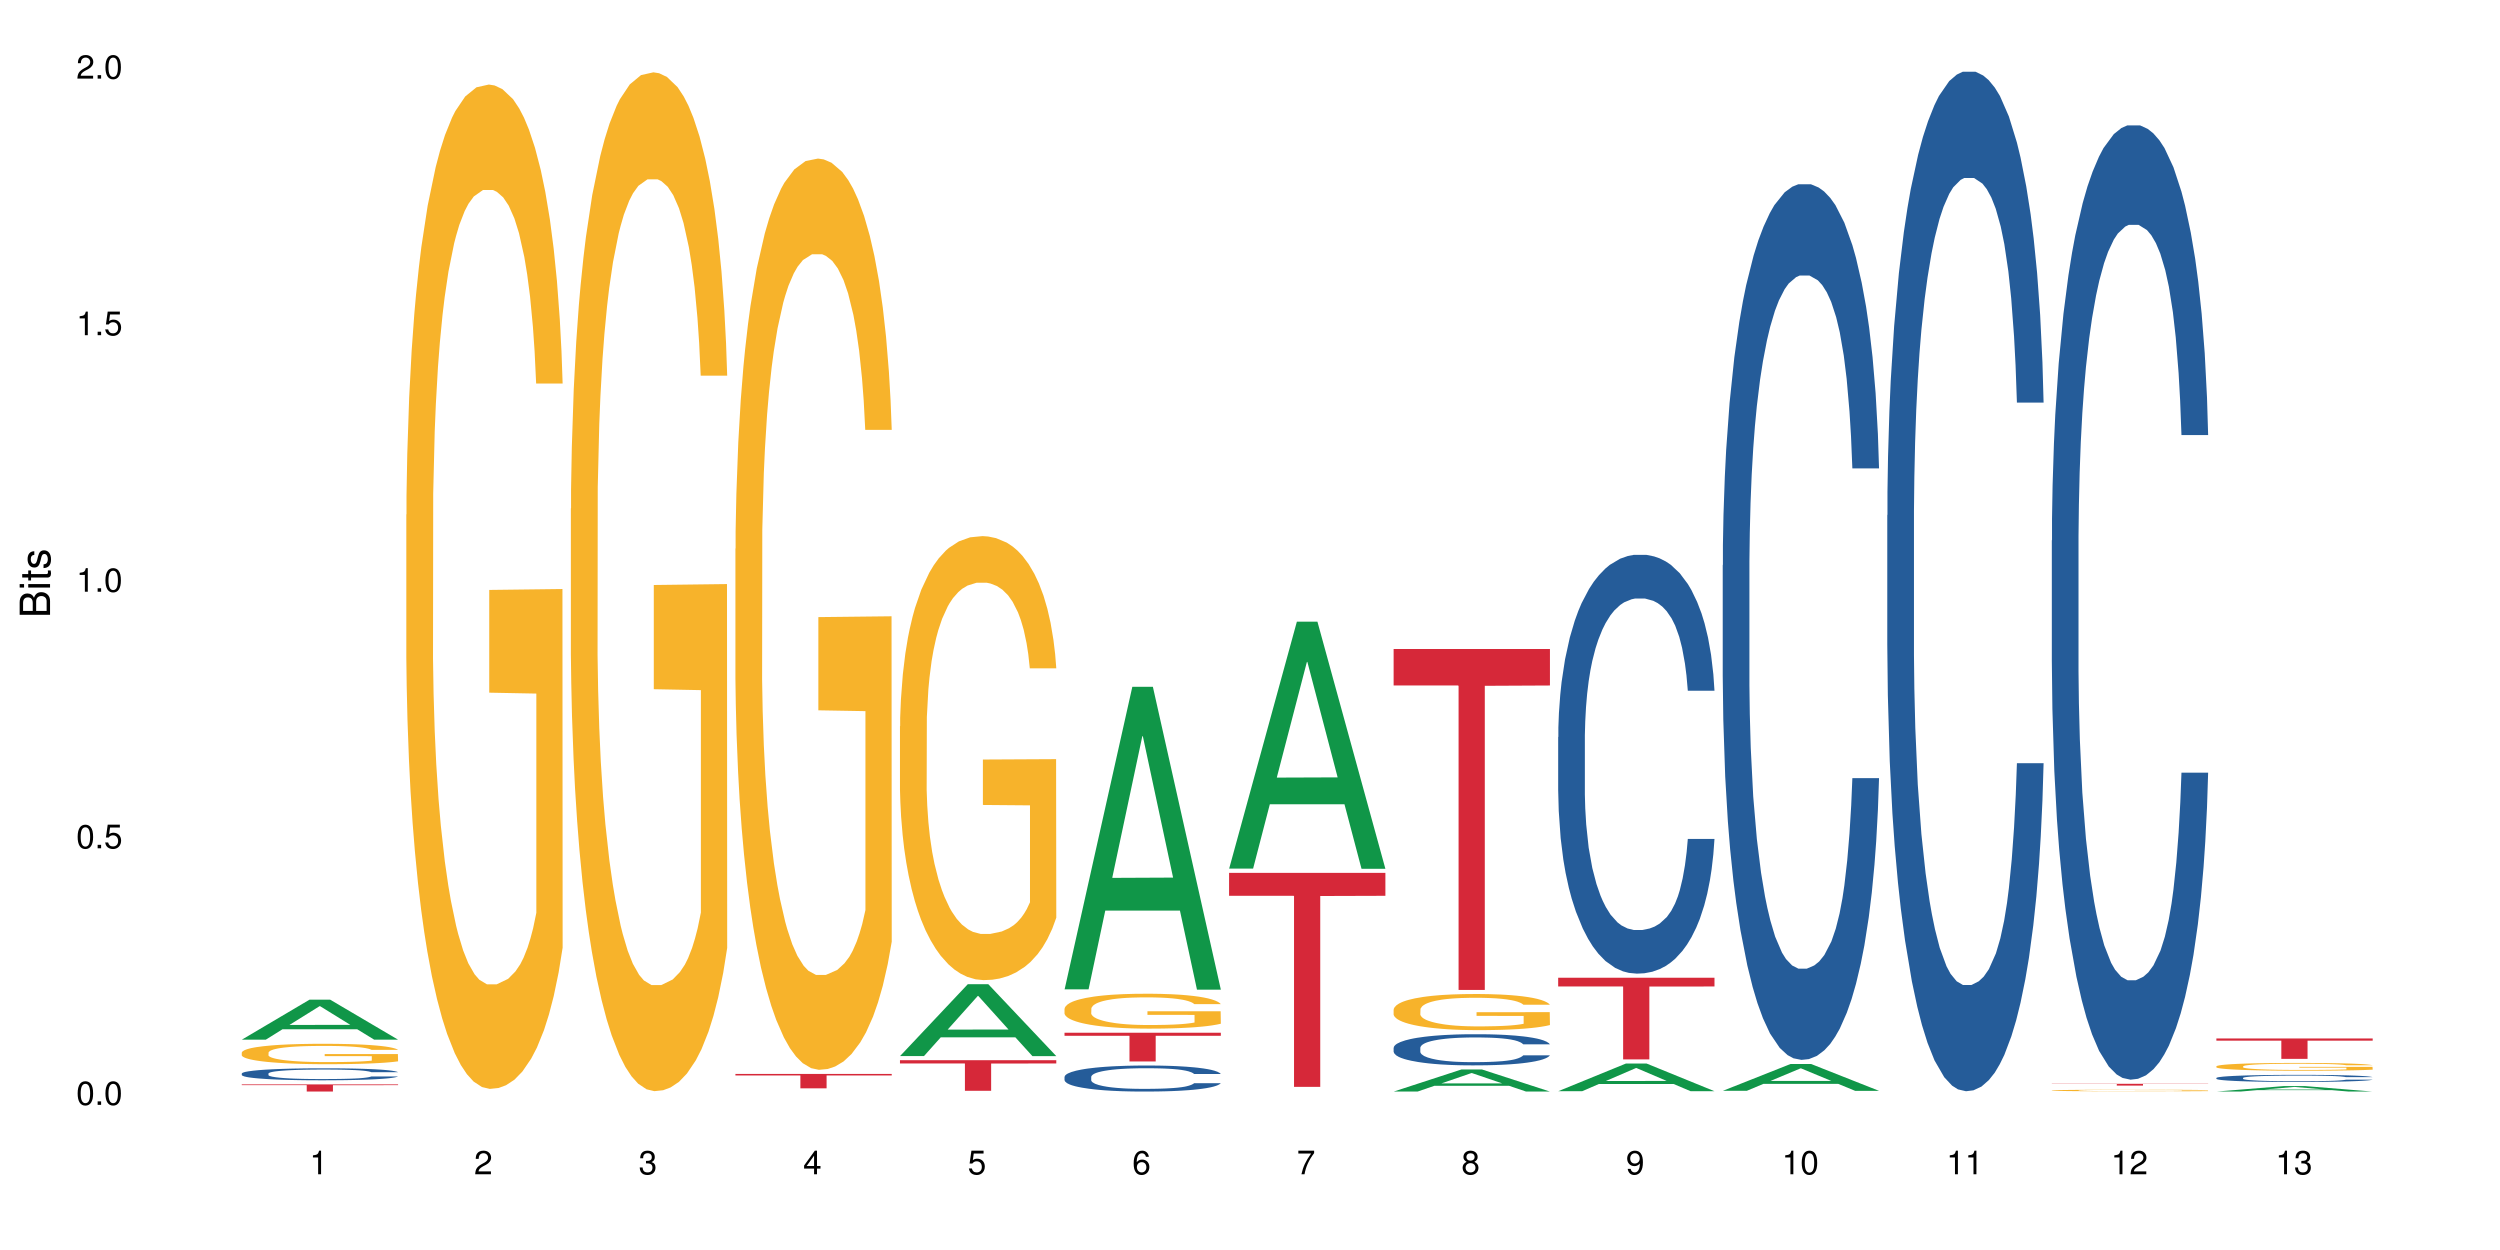 <?xml version="1.0" encoding="UTF-8"?>
<svg xmlns="http://www.w3.org/2000/svg" xmlns:xlink="http://www.w3.org/1999/xlink" width="720pt" height="360pt" viewBox="0 0 720 360" version="1.1">
<defs>
<g>
<symbol overflow="visible" id="glyph0-0">
<path style="stroke:none;" d=""/>
</symbol>
<symbol overflow="visible" id="glyph0-1">
<path style="stroke:none;" d="M 2.641 -6.797 C 2 -6.797 1.422 -6.531 1.078 -6.047 C 0.641 -5.453 0.406 -4.547 0.406 -3.297 C 0.406 -1 1.188 0.219 2.641 0.219 C 4.078 0.219 4.859 -1 4.859 -3.234 C 4.859 -4.562 4.656 -5.438 4.203 -6.047 C 3.844 -6.531 3.281 -6.797 2.641 -6.797 Z M 2.641 -6.047 C 3.547 -6.047 4 -5.125 4 -3.312 C 4 -1.375 3.562 -0.484 2.625 -0.484 C 1.734 -0.484 1.281 -1.422 1.281 -3.281 C 1.281 -5.141 1.734 -6.047 2.641 -6.047 Z M 2.641 -6.047 "/>
</symbol>
<symbol overflow="visible" id="glyph0-2">
<path style="stroke:none;" d="M 1.828 -1 L 0.828 -1 L 0.828 0 L 1.828 0 Z M 1.828 -1 "/>
</symbol>
<symbol overflow="visible" id="glyph0-3">
<path style="stroke:none;" d="M 4.562 -6.797 L 1.062 -6.797 L 0.547 -3.094 L 1.328 -3.094 C 1.719 -3.562 2.047 -3.734 2.578 -3.734 C 3.484 -3.734 4.062 -3.109 4.062 -2.094 C 4.062 -1.125 3.484 -0.531 2.578 -0.531 C 1.828 -0.531 1.375 -0.906 1.188 -1.672 L 0.328 -1.672 C 0.453 -1.109 0.547 -0.844 0.75 -0.594 C 1.125 -0.078 1.828 0.219 2.594 0.219 C 3.969 0.219 4.922 -0.781 4.922 -2.219 C 4.922 -3.562 4.031 -4.484 2.719 -4.484 C 2.25 -4.484 1.859 -4.359 1.469 -4.062 L 1.734 -5.969 L 4.562 -5.969 Z M 4.562 -6.797 "/>
</symbol>
<symbol overflow="visible" id="glyph0-4">
<path style="stroke:none;" d="M 2.484 -4.844 L 2.484 0 L 3.328 0 L 3.328 -6.797 L 2.766 -6.797 C 2.469 -5.75 2.281 -5.609 0.984 -5.453 L 0.984 -4.844 Z M 2.484 -4.844 "/>
</symbol>
<symbol overflow="visible" id="glyph0-5">
<path style="stroke:none;" d="M 4.859 -0.828 L 1.281 -0.828 C 1.359 -1.391 1.672 -1.75 2.5 -2.234 L 3.469 -2.75 C 4.406 -3.266 4.906 -3.969 4.906 -4.812 C 4.906 -5.375 4.672 -5.906 4.266 -6.266 C 3.859 -6.625 3.375 -6.797 2.719 -6.797 C 1.859 -6.797 1.219 -6.5 0.844 -5.922 C 0.609 -5.562 0.5 -5.125 0.484 -4.438 L 1.328 -4.438 C 1.359 -4.906 1.406 -5.188 1.531 -5.406 C 1.75 -5.812 2.188 -6.062 2.703 -6.062 C 3.469 -6.062 4.031 -5.516 4.031 -4.781 C 4.031 -4.25 3.719 -3.797 3.125 -3.438 L 2.234 -2.938 C 0.812 -2.141 0.406 -1.5 0.328 0 L 4.859 0 Z M 4.859 -0.828 "/>
</symbol>
<symbol overflow="visible" id="glyph0-6">
<path style="stroke:none;" d="M 2.125 -3.125 L 2.578 -3.125 C 3.516 -3.125 3.984 -2.703 3.984 -1.891 C 3.984 -1.031 3.469 -0.531 2.578 -0.531 C 1.656 -0.531 1.203 -0.984 1.156 -1.969 L 0.312 -1.969 C 0.344 -1.422 0.438 -1.078 0.609 -0.766 C 0.953 -0.109 1.625 0.219 2.547 0.219 C 3.953 0.219 4.859 -0.609 4.859 -1.906 C 4.859 -2.766 4.516 -3.25 3.703 -3.516 C 4.344 -3.766 4.656 -4.25 4.656 -4.938 C 4.656 -6.109 3.875 -6.797 2.578 -6.797 C 1.203 -6.797 0.484 -6.047 0.453 -4.609 L 1.297 -4.609 C 1.312 -5.016 1.344 -5.25 1.453 -5.453 C 1.641 -5.828 2.062 -6.062 2.594 -6.062 C 3.344 -6.062 3.797 -5.625 3.797 -4.906 C 3.797 -4.422 3.609 -4.141 3.25 -3.984 C 3.016 -3.891 2.719 -3.844 2.125 -3.844 Z M 2.125 -3.125 "/>
</symbol>
<symbol overflow="visible" id="glyph0-7">
<path style="stroke:none;" d="M 3.141 -1.625 L 3.141 0 L 3.984 0 L 3.984 -1.625 L 4.984 -1.625 L 4.984 -2.391 L 3.984 -2.391 L 3.984 -6.797 L 3.359 -6.797 L 0.266 -2.516 L 0.266 -1.625 Z M 3.141 -2.391 L 1 -2.391 L 3.141 -5.359 Z M 3.141 -2.391 "/>
</symbol>
<symbol overflow="visible" id="glyph0-8">
<path style="stroke:none;" d="M 4.781 -5.031 C 4.609 -6.141 3.891 -6.797 2.844 -6.797 C 2.094 -6.797 1.422 -6.438 1.031 -5.828 C 0.609 -5.172 0.406 -4.344 0.406 -3.094 C 0.406 -1.953 0.578 -1.234 0.984 -0.625 C 1.359 -0.078 1.953 0.219 2.703 0.219 C 3.984 0.219 4.922 -0.734 4.922 -2.078 C 4.922 -3.344 4.062 -4.234 2.844 -4.234 C 2.172 -4.234 1.641 -3.969 1.281 -3.469 C 1.281 -5.125 1.828 -6.047 2.797 -6.047 C 3.391 -6.047 3.797 -5.672 3.938 -5.031 Z M 2.734 -3.484 C 3.547 -3.484 4.062 -2.922 4.062 -2 C 4.062 -1.156 3.484 -0.531 2.703 -0.531 C 1.922 -0.531 1.328 -1.188 1.328 -2.047 C 1.328 -2.891 1.906 -3.484 2.734 -3.484 Z M 2.734 -3.484 "/>
</symbol>
<symbol overflow="visible" id="glyph0-9">
<path style="stroke:none;" d="M 4.984 -6.797 L 0.438 -6.797 L 0.438 -5.969 L 4.109 -5.969 C 2.5 -3.656 1.828 -2.234 1.328 0 L 2.219 0 C 2.594 -2.172 3.453 -4.047 4.984 -6.094 Z M 4.984 -6.797 "/>
</symbol>
<symbol overflow="visible" id="glyph0-10">
<path style="stroke:none;" d="M 3.75 -3.578 C 4.453 -4 4.688 -4.344 4.688 -4.984 C 4.688 -6.047 3.844 -6.797 2.641 -6.797 C 1.438 -6.797 0.594 -6.047 0.594 -4.984 C 0.594 -4.359 0.828 -4.016 1.516 -3.578 C 0.734 -3.203 0.359 -2.641 0.359 -1.891 C 0.359 -0.641 1.297 0.219 2.641 0.219 C 3.984 0.219 4.922 -0.641 4.922 -1.875 C 4.922 -2.641 4.531 -3.203 3.75 -3.578 Z M 2.641 -6.047 C 3.359 -6.047 3.812 -5.625 3.812 -4.969 C 3.812 -4.344 3.344 -3.922 2.641 -3.922 C 1.922 -3.922 1.453 -4.344 1.453 -4.984 C 1.453 -5.625 1.922 -6.047 2.641 -6.047 Z M 2.641 -3.203 C 3.484 -3.203 4.062 -2.672 4.062 -1.875 C 4.062 -1.062 3.484 -0.531 2.625 -0.531 C 1.797 -0.531 1.219 -1.078 1.219 -1.875 C 1.219 -2.672 1.797 -3.203 2.641 -3.203 Z M 2.641 -3.203 "/>
</symbol>
<symbol overflow="visible" id="glyph0-11">
<path style="stroke:none;" d="M 0.516 -1.547 C 0.672 -0.438 1.406 0.219 2.438 0.219 C 3.188 0.219 3.859 -0.141 4.266 -0.75 C 4.688 -1.406 4.891 -2.25 4.891 -3.484 C 4.891 -4.625 4.703 -5.359 4.312 -5.953 C 3.938 -6.5 3.344 -6.797 2.594 -6.797 C 1.297 -6.797 0.359 -5.844 0.359 -4.516 C 0.359 -3.25 1.234 -2.344 2.453 -2.344 C 3.094 -2.344 3.562 -2.578 4.016 -3.109 C 4 -1.453 3.469 -0.531 2.5 -0.531 C 1.906 -0.531 1.484 -0.906 1.359 -1.547 Z M 2.578 -6.062 C 3.375 -6.062 3.969 -5.406 3.969 -4.531 C 3.969 -3.688 3.375 -3.094 2.547 -3.094 C 1.734 -3.094 1.234 -3.672 1.234 -4.578 C 1.234 -5.438 1.797 -6.062 2.578 -6.062 Z M 2.578 -6.062 "/>
</symbol>
<symbol overflow="visible" id="glyph1-0">
<path style="stroke:none;" d=""/>
</symbol>
<symbol overflow="visible" id="glyph1-1">
<path style="stroke:none;" d="M 0 -0.953 L 0 -4.891 C 0 -5.719 -0.234 -6.344 -0.734 -6.797 C -1.188 -7.234 -1.812 -7.469 -2.5 -7.469 C -3.547 -7.469 -4.188 -7 -4.625 -5.875 C -4.984 -6.672 -5.641 -7.094 -6.531 -7.094 C -7.156 -7.094 -7.734 -6.859 -8.141 -6.391 C -8.562 -5.938 -8.75 -5.344 -8.75 -4.5 L -8.75 -0.953 Z M -4.984 -2.062 L -7.766 -2.062 L -7.766 -4.219 C -7.766 -4.844 -7.688 -5.203 -7.453 -5.5 C -7.219 -5.812 -6.859 -5.969 -6.375 -5.969 C -5.906 -5.969 -5.531 -5.812 -5.297 -5.5 C -5.062 -5.203 -4.984 -4.844 -4.984 -4.219 Z M -0.984 -2.062 L -4 -2.062 L -4 -4.781 C -4 -5.328 -3.859 -5.688 -3.578 -5.953 C -3.297 -6.219 -2.922 -6.359 -2.484 -6.359 C -2.062 -6.359 -1.688 -6.219 -1.406 -5.953 C -1.109 -5.688 -0.984 -5.328 -0.984 -4.781 Z M -0.984 -2.062 "/>
</symbol>
<symbol overflow="visible" id="glyph1-2">
<path style="stroke:none;" d="M -6.281 -1.797 L -6.281 -0.797 L 0 -0.797 L 0 -1.797 Z M -8.75 -1.797 L -8.75 -0.797 L -7.484 -0.797 L -7.484 -1.797 Z M -8.75 -1.797 "/>
</symbol>
<symbol overflow="visible" id="glyph1-3">
<path style="stroke:none;" d="M -6.281 -3.047 L -6.281 -2.016 L -8.016 -2.016 L -8.016 -1.016 L -6.281 -1.016 L -6.281 -0.172 L -5.469 -0.172 L -5.469 -1.016 L -0.719 -1.016 C -0.078 -1.016 0.281 -1.453 0.281 -2.234 C 0.281 -2.469 0.25 -2.719 0.188 -3.047 L -0.641 -3.047 C -0.609 -2.922 -0.594 -2.766 -0.594 -2.562 C -0.594 -2.141 -0.719 -2.016 -1.156 -2.016 L -5.469 -2.016 L -5.469 -3.047 Z M -6.281 -3.047 "/>
</symbol>
<symbol overflow="visible" id="glyph1-4">
<path style="stroke:none;" d="M -4.531 -5.25 C -5.766 -5.25 -6.469 -4.422 -6.469 -2.969 C -6.469 -1.516 -5.719 -0.562 -4.547 -0.562 C -3.562 -0.562 -3.094 -1.062 -2.734 -2.562 L -2.516 -3.484 C -2.344 -4.188 -2.094 -4.469 -1.625 -4.469 C -1.047 -4.469 -0.641 -3.875 -0.641 -3 C -0.641 -2.453 -0.797 -2 -1.062 -1.75 C -1.25 -1.594 -1.422 -1.531 -1.875 -1.469 L -1.875 -0.406 C -0.422 -0.453 0.281 -1.266 0.281 -2.922 C 0.281 -4.5 -0.5 -5.516 -1.719 -5.516 C -2.656 -5.516 -3.172 -4.984 -3.469 -3.734 L -3.703 -2.766 C -3.891 -1.953 -4.156 -1.609 -4.594 -1.609 C -5.172 -1.609 -5.547 -2.125 -5.547 -2.938 C -5.547 -3.75 -5.203 -4.172 -4.531 -4.203 Z M -4.531 -5.25 "/>
</symbol>
</g>
</defs>
<g id="surface93168">
<rect x="0" y="0" width="720" height="360" style="fill:rgb(100%,100%,100%);fill-opacity:1;stroke:none;"/>
<path style=" stroke:none;fill-rule:nonzero;fill:rgb(6.275%,58.824%,28.235%);fill-opacity:1;" d="M 69.629 299.422 L 69.676 299.41 L 89.156 287.898 L 95.074 287.898 L 114.648 299.43 L 107.773 299.43 L 102.867 296.422 L 81.367 296.422 L 76.555 299.422 L 69.629 299.422 L 83.434 295.176 L 100.895 295.164 L 92.188 289.781 L 92.09 289.77 L 91.996 289.805 L 83.387 295.164 L 83.434 295.176 Z M 69.629 299.422 "/>
<path style=" stroke:none;fill-rule:nonzero;fill:rgb(14.51%,36.078%,60%);fill-opacity:1;" d="M 69.629 309.176 L 69.684 309.172 L 69.684 309.098 L 69.848 308.977 L 70.234 308.824 L 70.617 308.719 L 71.605 308.535 L 72.977 308.355 L 74.406 308.215 L 75.449 308.133 L 76.383 308.07 L 78.523 307.953 L 79.895 307.895 L 81.379 307.84 L 83.191 307.785 L 84.508 307.754 L 87.473 307.703 L 89.668 307.68 L 91.371 307.672 L 95.051 307.672 L 97.246 307.684 L 98.84 307.699 L 100.594 307.727 L 102.078 307.754 L 104.656 307.824 L 106.965 307.91 L 108.008 307.961 L 109.652 308.059 L 110.918 308.156 L 111.797 308.238 L 112.785 308.355 L 113.66 308.496 L 114.32 308.656 L 114.648 308.793 L 106.965 308.793 L 106.578 308.668 L 106.141 308.57 L 105.316 308.438 L 104.492 308.348 L 103.34 308.254 L 102.297 308.195 L 100.871 308.137 L 99.605 308.098 L 98.289 308.07 L 97.027 308.051 L 94.609 308.031 L 91.809 308.031 L 90.766 308.039 L 88.625 308.062 L 87.473 308.086 L 85.824 308.129 L 84.672 308.172 L 83.301 308.234 L 82.367 308.289 L 81.215 308.371 L 80.391 308.441 L 79.457 308.547 L 78.906 308.625 L 78.414 308.715 L 77.977 308.816 L 77.645 308.93 L 77.426 309.047 L 77.316 309.16 L 77.316 309.648 L 77.426 309.762 L 77.699 309.895 L 78.414 310.086 L 79.457 310.254 L 80.664 310.387 L 81.816 310.484 L 82.477 310.527 L 83.355 310.578 L 84.727 310.641 L 86.703 310.703 L 87.855 310.73 L 89.613 310.754 L 91.426 310.766 L 93.844 310.766 L 95.984 310.754 L 97.41 310.738 L 98.895 310.715 L 100.926 310.66 L 102.188 310.609 L 103.285 310.551 L 104.109 310.488 L 104.656 310.438 L 105.48 310.34 L 106.141 310.234 L 106.633 310.121 L 106.965 310.016 L 114.648 310.016 L 114.32 310.141 L 113.828 310.266 L 113.332 310.355 L 112.562 310.469 L 111.688 310.566 L 110.422 310.676 L 109.379 310.746 L 108.008 310.828 L 106.746 310.887 L 105.371 310.941 L 103.34 311.004 L 102.023 311.035 L 100.594 311.062 L 98.895 311.09 L 96.75 311.109 L 94.445 311.125 L 92.305 311.129 L 90 311.121 L 88.297 311.109 L 86.047 311.078 L 83.246 311.023 L 81.215 310.961 L 79.621 310.902 L 78.25 310.84 L 76.711 310.754 L 74.734 310.617 L 73.527 310.508 L 72.703 310.418 L 71.77 310.297 L 71.113 310.188 L 70.344 310.008 L 69.793 309.785 L 69.629 309.609 Z M 69.629 309.176 "/>
<path style=" stroke:none;fill-rule:nonzero;fill:rgb(96.863%,70.196%,16.863%);fill-opacity:1;" d="M 69.629 303.129 L 69.684 303.125 L 69.684 303.016 L 69.902 302.773 L 70.453 302.441 L 71.168 302.168 L 71.934 301.953 L 72.43 301.84 L 73.254 301.68 L 73.965 301.562 L 75.777 301.32 L 78.086 301.094 L 79.348 300.996 L 80.773 300.906 L 82.805 300.805 L 83.738 300.766 L 86.594 300.68 L 89.832 300.625 L 93.402 300.609 L 95.051 300.617 L 97.301 300.637 L 100.375 300.695 L 102.133 300.75 L 103.504 300.805 L 104.934 300.875 L 106.688 300.98 L 108.336 301.109 L 109.652 301.238 L 110.973 301.398 L 112.07 301.57 L 113.004 301.762 L 113.828 301.984 L 114.32 302.172 L 114.648 302.363 L 107.02 302.363 L 106.578 302.172 L 106.086 302.027 L 105.262 301.852 L 104.438 301.723 L 103.613 301.621 L 102.078 301.48 L 100.758 301.395 L 99.113 301.32 L 97.52 301.27 L 95.707 301.238 L 94.609 301.227 L 91.699 301.227 L 89.066 301.266 L 87.527 301.309 L 86.43 301.352 L 84.891 301.434 L 83.961 301.496 L 83.41 301.539 L 81.762 301.707 L 80.664 301.855 L 80.062 301.957 L 79.293 302.121 L 78.742 302.266 L 78.141 302.48 L 77.809 302.641 L 77.371 303.008 L 77.316 303.973 L 77.48 304.176 L 77.809 304.398 L 78.25 304.59 L 78.906 304.793 L 79.566 304.949 L 80.719 305.16 L 81.707 305.301 L 82.477 305.391 L 83.961 305.535 L 84.562 305.586 L 85.992 305.68 L 87.473 305.758 L 89.285 305.82 L 90.656 305.852 L 92.855 305.879 L 95.652 305.879 L 98.949 305.848 L 101.035 305.805 L 102.461 305.762 L 103.395 305.723 L 104.547 305.664 L 105.371 305.609 L 106.141 305.551 L 107.074 305.461 L 107.074 304.176 L 93.512 304.172 L 93.512 303.57 L 114.594 303.566 L 114.648 305.664 L 113.496 305.809 L 112.07 305.949 L 110.699 306.059 L 109.27 306.148 L 107.238 306.25 L 105.59 306.316 L 103.066 306.391 L 100.758 306.438 L 98.344 306.469 L 96.203 306.488 L 93.676 306.492 L 91.426 306.48 L 89.012 306.449 L 87.09 306.406 L 85.332 306.352 L 83.574 306.281 L 81.379 306.168 L 79.953 306.078 L 78.469 305.965 L 76.988 305.832 L 75.668 305.688 L 74.789 305.574 L 73.91 305.445 L 72.977 305.285 L 72.102 305.102 L 71.441 304.934 L 70.836 304.746 L 70.398 304.57 L 69.957 304.328 L 69.738 304.133 L 69.629 303.969 Z M 69.629 303.129 "/>
<path style=" stroke:none;fill-rule:nonzero;fill:rgb(83.922%,15.686%,22.353%);fill-opacity:1;" d="M 69.629 312.305 L 114.648 312.305 L 114.648 312.527 L 95.887 312.531 L 95.887 314.371 L 88.34 314.371 L 88.34 312.531 L 88.23 312.527 L 69.629 312.527 Z M 69.629 312.305 "/>
<path style=" stroke:none;fill-rule:nonzero;fill:rgb(96.863%,70.196%,16.863%);fill-opacity:1;" d="M 117.02 148.238 L 117.074 147.977 L 117.074 142.691 L 117.293 130.805 L 117.844 114.426 L 118.559 100.957 L 119.324 90.391 L 119.82 84.84 L 120.645 76.918 L 121.355 71.105 L 123.168 59.219 L 125.477 48.125 L 126.738 43.367 L 128.164 38.879 L 130.195 33.859 L 131.129 32.008 L 133.984 27.781 L 137.223 25.141 L 140.793 24.348 L 142.441 24.613 L 144.691 25.668 L 147.766 28.574 L 149.523 31.219 L 150.895 33.859 L 152.324 37.293 L 154.078 42.574 L 155.727 48.914 L 157.043 55.254 L 158.363 63.18 L 159.461 71.633 L 160.395 80.879 L 161.219 91.973 L 161.711 101.219 L 162.039 110.465 L 154.41 110.465 L 153.969 101.219 L 153.477 94.086 L 152.652 85.371 L 151.828 79.031 L 151.004 74.012 L 149.469 67.145 L 148.148 62.918 L 146.504 59.219 L 144.91 56.84 L 143.098 55.254 L 142 54.727 L 139.09 54.727 L 136.457 56.578 L 134.918 58.691 L 133.82 60.805 L 132.281 64.766 L 131.352 67.934 L 130.801 70.047 L 129.152 78.238 L 128.055 85.633 L 127.453 90.652 L 126.684 98.578 L 126.133 105.711 L 125.531 116.277 L 125.199 124.203 L 124.762 142.164 L 124.707 189.715 L 124.871 199.75 L 125.199 210.582 L 125.641 220.09 L 126.297 230.129 L 126.957 237.789 L 128.109 248.094 L 129.098 254.961 L 129.867 259.453 L 131.352 266.582 L 131.953 268.961 L 133.383 273.715 L 134.863 277.414 L 136.676 280.586 L 138.047 282.168 L 140.246 283.488 L 143.043 283.488 L 146.34 281.906 L 148.426 279.793 L 149.852 277.68 L 150.785 275.828 L 151.938 272.922 L 152.762 270.281 L 153.531 267.375 L 154.465 262.887 L 154.465 199.75 L 140.902 199.488 L 140.902 169.902 L 161.984 169.637 L 162.039 272.922 L 160.887 280.055 L 159.461 286.926 L 158.086 292.207 L 156.66 296.699 L 154.629 301.719 L 152.98 304.887 L 150.457 308.586 L 148.148 310.961 L 145.734 312.547 L 143.594 313.34 L 141.066 313.605 L 138.816 313.074 L 136.402 311.492 L 134.48 309.379 L 132.723 306.734 L 130.965 303.301 L 128.77 297.754 L 127.34 293.266 L 125.859 287.715 L 124.379 281.113 L 123.059 273.98 L 122.18 268.434 L 121.301 262.094 L 120.367 254.168 L 119.492 245.188 L 118.832 236.996 L 118.227 227.754 L 117.789 219.035 L 117.348 207.148 L 117.129 197.637 L 117.02 189.449 Z M 117.02 148.238 "/>
<path style=" stroke:none;fill-rule:nonzero;fill:rgb(96.863%,70.196%,16.863%);fill-opacity:1;" d="M 164.41 146.504 L 164.465 146.238 L 164.465 140.879 L 164.684 128.82 L 165.234 112.203 L 165.949 98.539 L 166.715 87.82 L 167.211 82.191 L 168.035 74.152 L 168.746 68.258 L 170.559 56.199 L 172.867 44.945 L 174.129 40.121 L 175.555 35.566 L 177.586 30.473 L 178.52 28.598 L 181.375 24.309 L 184.613 21.629 L 188.184 20.828 L 189.832 21.094 L 192.082 22.168 L 195.156 25.113 L 196.914 27.793 L 198.285 30.473 L 199.715 33.957 L 201.469 39.316 L 203.117 45.746 L 204.434 52.18 L 205.754 60.219 L 206.852 68.793 L 207.785 78.172 L 208.609 89.426 L 209.102 98.805 L 209.43 108.184 L 201.801 108.184 L 201.359 98.805 L 200.867 91.57 L 200.043 82.727 L 199.219 76.297 L 198.395 71.207 L 196.859 64.238 L 195.539 59.949 L 193.895 56.199 L 192.301 53.785 L 190.488 52.18 L 189.391 51.645 L 186.48 51.645 L 183.848 53.52 L 182.309 55.664 L 181.211 57.809 L 179.672 61.828 L 178.742 65.043 L 178.191 67.188 L 176.543 75.492 L 175.445 82.996 L 174.844 88.086 L 174.074 96.125 L 173.523 103.363 L 172.922 114.082 L 172.59 122.121 L 172.152 140.34 L 172.098 188.578 L 172.262 198.758 L 172.59 209.746 L 173.031 219.395 L 173.688 229.574 L 174.348 237.348 L 175.5 247.797 L 176.488 254.766 L 177.258 259.32 L 178.742 266.555 L 179.344 268.969 L 180.773 273.793 L 182.254 277.543 L 184.066 280.758 L 185.438 282.367 L 187.633 283.707 L 190.434 283.707 L 193.73 282.098 L 195.816 279.953 L 197.242 277.812 L 198.176 275.934 L 199.328 272.988 L 200.152 270.309 L 200.922 267.359 L 201.855 262.805 L 201.855 198.758 L 188.293 198.492 L 188.293 168.48 L 209.375 168.211 L 209.43 272.988 L 208.277 280.223 L 206.852 287.191 L 205.477 292.551 L 204.051 297.105 L 202.02 302.195 L 200.371 305.41 L 197.848 309.164 L 195.539 311.574 L 193.125 313.184 L 190.984 313.988 L 188.457 314.254 L 186.207 313.719 L 183.793 312.109 L 181.871 309.969 L 180.113 307.289 L 178.355 303.805 L 176.16 298.176 L 174.73 293.621 L 173.25 287.992 L 171.766 281.293 L 170.449 274.059 L 169.57 268.434 L 168.691 262 L 167.758 253.961 L 166.883 244.852 L 166.223 236.543 L 165.617 227.164 L 165.18 218.32 L 164.738 206.262 L 164.52 196.617 L 164.41 188.309 Z M 164.41 146.504 "/>
<path style=" stroke:none;fill-rule:nonzero;fill:rgb(96.863%,70.196%,16.863%);fill-opacity:1;" d="M 211.801 158.074 L 211.855 157.832 L 211.855 153.039 L 212.074 142.254 L 212.625 127.395 L 213.34 115.172 L 214.105 105.586 L 214.602 100.551 L 215.426 93.363 L 216.137 88.09 L 217.949 77.305 L 220.258 67.238 L 221.52 62.922 L 222.945 58.848 L 224.977 54.293 L 225.91 52.617 L 228.766 48.781 L 232.004 46.387 L 235.574 45.668 L 237.223 45.906 L 239.473 46.863 L 242.547 49.5 L 244.305 51.898 L 245.676 54.293 L 247.105 57.41 L 248.859 62.203 L 250.508 67.957 L 251.824 73.707 L 253.145 80.898 L 254.242 88.566 L 255.176 96.957 L 256 107.023 L 256.492 115.41 L 256.82 123.801 L 249.191 123.801 L 248.75 115.41 L 248.258 108.941 L 247.434 101.031 L 246.609 95.277 L 245.785 90.727 L 244.25 84.492 L 242.93 80.66 L 241.285 77.305 L 239.691 75.145 L 237.879 73.707 L 236.781 73.23 L 233.871 73.23 L 231.238 74.906 L 229.699 76.824 L 228.602 78.742 L 227.062 82.336 L 226.133 85.211 L 225.582 87.129 L 223.934 94.559 L 222.836 101.27 L 222.234 105.824 L 221.465 113.016 L 220.914 119.484 L 220.312 129.074 L 219.98 136.262 L 219.543 152.562 L 219.488 195.703 L 219.652 204.809 L 219.98 214.637 L 220.422 223.266 L 221.078 232.371 L 221.738 239.324 L 222.891 248.672 L 223.879 254.902 L 224.648 258.977 L 226.133 265.449 L 226.734 267.605 L 228.164 271.918 L 229.645 275.273 L 231.457 278.148 L 232.828 279.59 L 235.023 280.785 L 237.824 280.785 L 241.121 279.348 L 243.207 277.43 L 244.633 275.512 L 245.566 273.836 L 246.719 271.199 L 247.543 268.805 L 248.312 266.168 L 249.246 262.094 L 249.246 204.809 L 235.684 204.57 L 235.684 177.727 L 256.766 177.488 L 256.82 271.199 L 255.668 277.672 L 254.242 283.902 L 252.867 288.695 L 251.441 292.77 L 249.41 297.324 L 247.762 300.199 L 245.238 303.555 L 242.93 305.711 L 240.516 307.152 L 238.375 307.871 L 235.848 308.109 L 233.598 307.629 L 231.184 306.191 L 229.262 304.273 L 227.504 301.879 L 225.746 298.762 L 223.551 293.73 L 222.121 289.656 L 220.641 284.621 L 219.156 278.629 L 217.84 272.156 L 216.961 267.125 L 216.082 261.371 L 215.148 254.184 L 214.273 246.035 L 213.613 238.605 L 213.008 230.215 L 212.57 222.305 L 212.129 211.52 L 211.91 202.891 L 211.801 195.461 Z M 211.801 158.074 "/>
<path style=" stroke:none;fill-rule:nonzero;fill:rgb(83.922%,15.686%,22.353%);fill-opacity:1;" d="M 211.801 309.289 L 256.82 309.289 L 256.82 309.734 L 238.059 309.738 L 238.059 313.434 L 230.508 313.434 L 230.508 309.742 L 230.398 309.734 L 211.801 309.734 Z M 211.801 309.289 "/>
<path style=" stroke:none;fill-rule:nonzero;fill:rgb(6.275%,58.824%,28.235%);fill-opacity:1;" d="M 259.191 304.141 L 259.238 304.121 L 278.719 283.457 L 284.637 283.457 L 304.211 304.16 L 297.336 304.16 L 292.43 298.758 L 270.93 298.758 L 266.117 304.141 L 259.191 304.141 L 272.996 296.523 L 290.457 296.504 L 281.75 286.84 L 281.652 286.82 L 281.559 286.879 L 272.949 296.504 L 272.996 296.523 Z M 259.191 304.141 "/>
<path style=" stroke:none;fill-rule:nonzero;fill:rgb(96.863%,70.196%,16.863%);fill-opacity:1;" d="M 259.191 209.172 L 259.246 209.055 L 259.246 206.719 L 259.465 201.465 L 260.016 194.223 L 260.73 188.266 L 261.496 183.594 L 261.992 181.145 L 262.816 177.641 L 263.527 175.07 L 265.34 169.816 L 267.648 164.91 L 268.91 162.809 L 270.336 160.824 L 272.367 158.602 L 273.301 157.785 L 276.156 155.918 L 279.395 154.75 L 282.965 154.398 L 284.613 154.516 L 286.863 154.984 L 289.938 156.27 L 291.695 157.438 L 293.066 158.602 L 294.496 160.121 L 296.25 162.457 L 297.898 165.262 L 299.215 168.062 L 300.535 171.566 L 301.633 175.305 L 302.566 179.391 L 303.391 184.297 L 303.883 188.383 L 304.211 192.473 L 296.582 192.473 L 296.141 188.383 L 295.648 185.23 L 294.824 181.375 L 294 178.574 L 293.176 176.355 L 291.641 173.32 L 290.32 171.449 L 288.676 169.816 L 287.082 168.766 L 285.27 168.062 L 284.172 167.828 L 281.262 167.828 L 278.629 168.648 L 277.09 169.582 L 275.992 170.516 L 274.453 172.266 L 273.52 173.668 L 272.973 174.602 L 271.324 178.223 L 270.227 181.492 L 269.625 183.711 L 268.855 187.215 L 268.305 190.367 L 267.703 195.039 L 267.371 198.543 L 266.934 206.484 L 266.879 227.508 L 267.043 231.945 L 267.371 236.734 L 267.812 240.938 L 268.469 245.375 L 269.129 248.762 L 270.281 253.316 L 271.27 256.352 L 272.039 258.336 L 273.52 261.492 L 274.125 262.543 L 275.555 264.645 L 277.035 266.277 L 278.848 267.68 L 280.219 268.383 L 282.414 268.965 L 285.215 268.965 L 288.512 268.266 L 290.598 267.332 L 292.023 266.395 L 292.957 265.578 L 294.109 264.293 L 294.934 263.125 L 295.703 261.84 L 296.637 259.855 L 296.637 231.945 L 283.074 231.828 L 283.074 218.746 L 304.156 218.633 L 304.211 264.293 L 303.059 267.445 L 301.633 270.484 L 300.258 272.82 L 298.832 274.805 L 296.801 277.023 L 295.152 278.426 L 292.629 280.059 L 290.32 281.109 L 287.906 281.812 L 285.766 282.16 L 283.238 282.277 L 280.988 282.047 L 278.574 281.344 L 276.652 280.41 L 274.895 279.242 L 273.137 277.723 L 270.941 275.273 L 269.512 273.285 L 268.031 270.832 L 266.547 267.914 L 265.23 264.762 L 264.352 262.309 L 263.473 259.504 L 262.539 256.004 L 261.664 252.031 L 261.004 248.41 L 260.398 244.324 L 259.961 240.469 L 259.52 235.215 L 259.301 231.012 L 259.191 227.391 Z M 259.191 209.172 "/>
<path style=" stroke:none;fill-rule:nonzero;fill:rgb(83.922%,15.686%,22.353%);fill-opacity:1;" d="M 259.191 305.34 L 304.211 305.34 L 304.211 306.285 L 285.449 306.293 L 285.449 314.148 L 277.898 314.148 L 277.898 306.301 L 277.789 306.285 L 259.191 306.285 Z M 259.191 305.34 "/>
<path style=" stroke:none;fill-rule:nonzero;fill:rgb(6.275%,58.824%,28.235%);fill-opacity:1;" d="M 306.582 284.934 L 306.629 284.852 L 326.109 197.797 L 332.027 197.797 L 351.602 285.016 L 344.727 285.016 L 339.82 262.246 L 318.32 262.246 L 313.508 284.934 L 306.582 284.934 L 320.387 252.828 L 337.848 252.746 L 329.141 212.047 L 329.043 211.965 L 328.949 212.211 L 320.34 252.746 L 320.387 252.828 Z M 306.582 284.934 "/>
<path style=" stroke:none;fill-rule:nonzero;fill:rgb(14.51%,36.078%,60%);fill-opacity:1;" d="M 306.582 310.137 L 306.637 310.129 L 306.637 309.965 L 306.801 309.707 L 307.188 309.375 L 307.57 309.152 L 308.559 308.746 L 309.93 308.355 L 311.359 308.055 L 312.402 307.875 L 313.336 307.738 L 315.477 307.484 L 316.848 307.355 L 318.332 307.238 L 320.145 307.121 L 321.461 307.055 L 324.426 306.945 L 326.621 306.898 L 328.324 306.875 L 332.004 306.875 L 334.199 306.902 L 335.789 306.938 L 337.547 306.992 L 339.031 307.055 L 341.609 307.207 L 343.918 307.398 L 344.961 307.508 L 346.605 307.719 L 347.871 307.926 L 348.75 308.102 L 349.738 308.355 L 350.613 308.664 L 351.273 309.012 L 351.602 309.309 L 343.918 309.309 L 343.531 309.035 L 343.094 308.82 L 342.27 308.539 L 341.445 308.344 L 340.293 308.145 L 339.25 308.012 L 337.824 307.883 L 336.559 307.801 L 335.242 307.738 L 333.98 307.699 L 331.562 307.656 L 328.762 307.656 L 327.719 307.672 L 325.578 307.727 L 324.426 307.773 L 322.777 307.871 L 321.625 307.957 L 320.254 308.094 L 319.32 308.211 L 318.168 308.391 L 317.344 308.547 L 316.41 308.773 L 315.859 308.945 L 315.367 309.137 L 314.926 309.363 L 314.598 309.602 L 314.379 309.855 L 314.27 310.102 L 314.27 311.164 L 314.379 311.41 L 314.652 311.699 L 315.367 312.117 L 316.41 312.48 L 317.617 312.77 L 318.77 312.973 L 319.43 313.07 L 320.309 313.18 L 321.68 313.316 L 323.656 313.453 L 324.809 313.508 L 326.566 313.562 L 328.379 313.59 L 330.793 313.59 L 332.938 313.562 L 334.363 313.527 L 335.848 313.473 L 337.879 313.355 L 339.141 313.246 L 340.238 313.117 L 341.062 312.988 L 341.609 312.879 L 342.434 312.664 L 343.094 312.434 L 343.586 312.191 L 343.918 311.961 L 351.602 311.961 L 351.273 312.234 L 350.781 312.5 L 350.285 312.699 L 349.516 312.938 L 348.637 313.152 L 347.375 313.391 L 346.332 313.547 L 344.961 313.719 L 343.695 313.852 L 342.324 313.965 L 340.293 314.102 L 338.977 314.172 L 337.547 314.234 L 335.848 314.289 L 333.703 314.336 L 331.398 314.363 L 329.258 314.371 L 326.953 314.355 L 325.25 314.328 L 323 314.27 L 320.199 314.145 L 318.168 314.016 L 316.574 313.883 L 315.203 313.746 L 313.664 313.562 L 311.688 313.262 L 310.48 313.027 L 309.656 312.836 L 308.723 312.57 L 308.066 312.328 L 307.297 311.945 L 306.746 311.461 L 306.582 311.082 Z M 306.582 310.137 "/>
<path style=" stroke:none;fill-rule:nonzero;fill:rgb(96.863%,70.196%,16.863%);fill-opacity:1;" d="M 306.582 290.5 L 306.637 290.492 L 306.637 290.309 L 306.855 289.895 L 307.406 289.324 L 308.121 288.855 L 308.887 288.488 L 309.383 288.297 L 310.207 288.023 L 310.918 287.82 L 312.73 287.406 L 315.039 287.02 L 316.301 286.855 L 317.727 286.699 L 319.758 286.523 L 320.691 286.461 L 323.547 286.312 L 326.785 286.223 L 330.355 286.195 L 332.004 286.203 L 334.254 286.238 L 337.328 286.34 L 339.086 286.434 L 340.457 286.523 L 341.887 286.645 L 343.641 286.828 L 345.289 287.047 L 346.605 287.27 L 347.926 287.543 L 349.023 287.84 L 349.957 288.16 L 350.781 288.547 L 351.273 288.867 L 351.602 289.188 L 343.973 289.188 L 343.531 288.867 L 343.039 288.617 L 342.215 288.316 L 341.391 288.094 L 340.566 287.922 L 339.031 287.684 L 337.711 287.535 L 336.066 287.406 L 334.473 287.324 L 332.66 287.27 L 331.562 287.25 L 328.652 287.25 L 326.02 287.316 L 324.48 287.387 L 323.383 287.461 L 321.844 287.598 L 320.91 287.711 L 320.363 287.781 L 318.715 288.066 L 317.617 288.324 L 317.016 288.5 L 316.246 288.773 L 315.695 289.023 L 315.094 289.391 L 314.762 289.664 L 314.324 290.289 L 314.27 291.941 L 314.434 292.293 L 314.762 292.668 L 315.203 293 L 315.859 293.348 L 316.52 293.613 L 317.672 293.973 L 318.66 294.211 L 319.43 294.367 L 320.91 294.613 L 321.516 294.699 L 322.945 294.863 L 324.426 294.992 L 326.238 295.102 L 327.609 295.156 L 329.805 295.203 L 332.605 295.203 L 335.902 295.148 L 337.988 295.074 L 339.414 295 L 340.348 294.938 L 341.5 294.836 L 342.324 294.742 L 343.094 294.645 L 344.027 294.488 L 344.027 292.293 L 330.465 292.281 L 330.465 291.254 L 351.547 291.246 L 351.602 294.836 L 350.449 295.082 L 349.023 295.32 L 347.648 295.508 L 346.223 295.66 L 344.191 295.836 L 342.543 295.945 L 340.02 296.074 L 337.711 296.156 L 335.297 296.215 L 333.156 296.242 L 330.629 296.25 L 328.379 296.23 L 325.965 296.176 L 324.043 296.102 L 322.285 296.012 L 320.527 295.891 L 318.332 295.699 L 316.902 295.543 L 315.422 295.352 L 313.938 295.121 L 312.621 294.871 L 311.742 294.68 L 310.863 294.461 L 309.93 294.184 L 309.055 293.871 L 308.395 293.586 L 307.789 293.266 L 307.352 292.961 L 306.91 292.551 L 306.691 292.219 L 306.582 291.934 Z M 306.582 290.5 "/>
<path style=" stroke:none;fill-rule:nonzero;fill:rgb(83.922%,15.686%,22.353%);fill-opacity:1;" d="M 306.582 297.43 L 351.602 297.43 L 351.602 298.312 L 332.84 298.32 L 332.84 305.695 L 325.289 305.695 L 325.289 298.328 L 325.18 298.312 L 306.582 298.312 Z M 306.582 297.43 "/>
<path style=" stroke:none;fill-rule:nonzero;fill:rgb(6.275%,58.824%,28.235%);fill-opacity:1;" d="M 353.973 250.148 L 354.02 250.082 L 373.5 179.035 L 379.418 179.035 L 398.992 250.215 L 392.117 250.215 L 387.211 231.637 L 365.707 231.637 L 360.898 250.148 L 353.973 250.148 L 367.777 223.949 L 385.238 223.883 L 376.531 190.668 L 376.434 190.598 L 376.34 190.801 L 367.73 223.883 L 367.777 223.949 Z M 353.973 250.148 "/>
<path style=" stroke:none;fill-rule:nonzero;fill:rgb(83.922%,15.686%,22.353%);fill-opacity:1;" d="M 353.973 251.395 L 398.992 251.395 L 398.992 257.992 L 380.23 258.051 L 380.23 313.023 L 372.68 313.023 L 372.68 258.109 L 372.57 257.992 L 353.973 257.992 Z M 353.973 251.395 "/>
<path style=" stroke:none;fill-rule:nonzero;fill:rgb(6.275%,58.824%,28.235%);fill-opacity:1;" d="M 401.363 314.363 L 401.41 314.359 L 420.891 308.008 L 426.809 308.008 L 446.383 314.371 L 439.508 314.371 L 434.602 312.711 L 413.098 312.711 L 408.289 314.363 L 401.363 314.363 L 415.168 312.023 L 432.629 312.016 L 423.922 309.047 L 423.824 309.043 L 423.73 309.059 L 415.121 312.016 L 415.168 312.023 Z M 401.363 314.363 "/>
<path style=" stroke:none;fill-rule:nonzero;fill:rgb(14.51%,36.078%,60%);fill-opacity:1;" d="M 401.363 301.762 L 401.418 301.754 L 401.418 301.559 L 401.582 301.246 L 401.969 300.852 L 402.352 300.582 L 403.34 300.098 L 404.711 299.629 L 406.141 299.27 L 407.184 299.055 L 408.117 298.891 L 410.258 298.59 L 411.629 298.434 L 413.113 298.293 L 414.926 298.156 L 416.242 298.074 L 419.207 297.941 L 421.402 297.883 L 423.105 297.859 L 426.785 297.859 L 428.98 297.891 L 430.57 297.934 L 432.328 298 L 433.812 298.074 L 436.391 298.254 L 438.699 298.484 L 439.742 298.613 L 441.387 298.867 L 442.652 299.113 L 443.527 299.328 L 444.516 299.629 L 445.395 300 L 446.055 300.418 L 446.383 300.77 L 438.699 300.77 L 438.312 300.441 L 437.875 300.188 L 437.051 299.852 L 436.227 299.613 L 435.074 299.375 L 434.031 299.219 L 432.602 299.066 L 431.34 298.965 L 430.023 298.891 L 428.762 298.844 L 426.344 298.793 L 423.543 298.793 L 422.5 298.809 L 420.359 298.875 L 419.207 298.934 L 417.559 299.047 L 416.406 299.156 L 415.035 299.32 L 414.102 299.457 L 412.949 299.672 L 412.125 299.859 L 411.191 300.129 L 410.641 300.336 L 410.148 300.566 L 409.707 300.836 L 409.379 301.121 L 409.16 301.426 L 409.051 301.723 L 409.051 302.992 L 409.16 303.289 L 409.434 303.633 L 410.148 304.133 L 411.191 304.566 L 412.398 304.91 L 413.551 305.156 L 414.211 305.273 L 415.09 305.402 L 416.461 305.566 L 418.438 305.73 L 419.59 305.797 L 421.348 305.863 L 423.16 305.895 L 425.574 305.895 L 427.719 305.863 L 429.145 305.82 L 430.625 305.754 L 432.66 305.617 L 433.922 305.484 L 435.02 305.328 L 435.844 305.172 L 436.391 305.043 L 437.215 304.789 L 437.875 304.508 L 438.367 304.223 L 438.699 303.941 L 446.383 303.941 L 446.055 304.27 L 445.562 304.59 L 445.066 304.828 L 444.297 305.117 L 443.418 305.371 L 442.156 305.656 L 441.113 305.844 L 439.742 306.051 L 438.477 306.207 L 437.105 306.348 L 435.074 306.508 L 433.758 306.59 L 432.328 306.664 L 430.625 306.73 L 428.484 306.789 L 426.18 306.82 L 424.039 306.828 L 421.734 306.812 L 420.031 306.781 L 417.781 306.707 L 414.98 306.559 L 412.949 306.402 L 411.355 306.246 L 409.984 306.082 L 408.445 305.863 L 406.469 305.5 L 405.262 305.223 L 404.438 304.992 L 403.504 304.672 L 402.844 304.387 L 402.078 303.926 L 401.527 303.344 L 401.363 302.895 Z M 401.363 301.762 "/>
<path style=" stroke:none;fill-rule:nonzero;fill:rgb(96.863%,70.196%,16.863%);fill-opacity:1;" d="M 401.363 290.73 L 401.418 290.723 L 401.418 290.531 L 401.637 290.105 L 402.188 289.516 L 402.902 289.031 L 403.668 288.652 L 404.164 288.449 L 404.988 288.164 L 405.699 287.957 L 407.512 287.527 L 409.82 287.129 L 411.082 286.961 L 412.508 286.797 L 414.539 286.617 L 415.473 286.551 L 418.328 286.398 L 421.566 286.305 L 425.137 286.273 L 426.785 286.285 L 429.035 286.324 L 432.109 286.426 L 433.867 286.523 L 435.238 286.617 L 436.668 286.742 L 438.422 286.93 L 440.07 287.16 L 441.387 287.387 L 442.707 287.672 L 443.805 287.977 L 444.738 288.309 L 445.562 288.707 L 446.055 289.039 L 446.383 289.371 L 438.754 289.371 L 438.312 289.039 L 437.82 288.785 L 436.996 288.469 L 436.172 288.242 L 435.348 288.062 L 433.812 287.812 L 432.492 287.664 L 430.848 287.527 L 429.254 287.445 L 427.441 287.387 L 426.344 287.367 L 423.434 287.367 L 420.801 287.434 L 419.262 287.512 L 418.164 287.586 L 416.625 287.73 L 415.691 287.844 L 415.145 287.918 L 413.496 288.215 L 412.398 288.48 L 411.797 288.66 L 411.027 288.945 L 410.477 289.203 L 409.875 289.582 L 409.543 289.867 L 409.105 290.512 L 409.051 292.223 L 409.215 292.586 L 409.543 292.973 L 409.984 293.316 L 410.641 293.676 L 411.301 293.953 L 412.453 294.324 L 413.441 294.57 L 414.211 294.73 L 415.691 294.988 L 416.297 295.074 L 417.723 295.246 L 419.207 295.379 L 421.02 295.492 L 422.391 295.551 L 424.586 295.598 L 427.387 295.598 L 430.684 295.539 L 432.77 295.465 L 434.195 295.387 L 435.129 295.32 L 436.281 295.215 L 437.105 295.121 L 437.875 295.016 L 438.809 294.855 L 438.809 292.586 L 425.246 292.574 L 425.246 291.512 L 446.328 291.5 L 446.383 295.215 L 445.23 295.473 L 443.805 295.719 L 442.43 295.91 L 441.004 296.07 L 438.973 296.254 L 437.324 296.367 L 434.801 296.5 L 432.492 296.586 L 430.078 296.641 L 427.938 296.672 L 425.41 296.68 L 423.16 296.66 L 420.746 296.605 L 418.824 296.527 L 417.066 296.434 L 415.309 296.309 L 413.113 296.109 L 411.684 295.949 L 410.203 295.75 L 408.719 295.512 L 407.402 295.254 L 406.523 295.055 L 405.645 294.828 L 404.711 294.543 L 403.832 294.219 L 403.176 293.926 L 402.57 293.59 L 402.133 293.277 L 401.691 292.852 L 401.473 292.508 L 401.363 292.215 Z M 401.363 290.73 "/>
<path style=" stroke:none;fill-rule:nonzero;fill:rgb(83.922%,15.686%,22.353%);fill-opacity:1;" d="M 401.363 186.91 L 446.383 186.91 L 446.383 197.422 L 427.621 197.516 L 427.621 285.094 L 420.07 285.094 L 420.07 197.605 L 419.961 197.422 L 401.363 197.422 Z M 401.363 186.91 "/>
<path style=" stroke:none;fill-rule:nonzero;fill:rgb(6.275%,58.824%,28.235%);fill-opacity:1;" d="M 448.754 314.262 L 448.801 314.254 L 468.281 306.293 L 474.199 306.293 L 493.773 314.27 L 486.898 314.27 L 481.992 312.188 L 460.488 312.188 L 455.68 314.262 L 448.754 314.262 L 462.559 311.324 L 480.02 311.316 L 471.312 307.598 L 471.215 307.59 L 471.121 307.609 L 462.512 311.316 L 462.559 311.324 Z M 448.754 314.262 "/>
<path style=" stroke:none;fill-rule:nonzero;fill:rgb(14.51%,36.078%,60%);fill-opacity:1;" d="M 448.754 212.281 L 448.809 212.172 L 448.809 209.523 L 448.973 205.336 L 449.359 200.043 L 449.742 196.406 L 450.73 189.902 L 452.102 183.617 L 453.531 178.766 L 454.574 175.898 L 455.508 173.695 L 457.648 169.617 L 459.02 167.52 L 460.504 165.648 L 462.316 163.773 L 463.633 162.672 L 466.598 160.906 L 468.793 160.137 L 470.496 159.805 L 474.176 159.805 L 476.371 160.246 L 477.961 160.797 L 479.719 161.68 L 481.203 162.672 L 483.781 165.098 L 486.09 168.184 L 487.133 169.945 L 488.777 173.363 L 490.043 176.672 L 490.918 179.539 L 491.906 183.617 L 492.785 188.578 L 493.445 194.199 L 493.773 198.941 L 486.09 198.941 L 485.703 194.531 L 485.266 191.113 L 484.441 186.594 L 483.617 183.398 L 482.465 180.199 L 481.422 178.105 L 479.992 176.012 L 478.73 174.688 L 477.414 173.695 L 476.152 173.035 L 473.734 172.371 L 470.934 172.371 L 469.891 172.594 L 467.75 173.473 L 466.598 174.246 L 464.949 175.789 L 463.797 177.223 L 462.426 179.43 L 461.492 181.301 L 460.34 184.168 L 459.516 186.703 L 458.582 190.344 L 458.031 193.098 L 457.539 196.184 L 457.098 199.824 L 456.77 203.68 L 456.551 207.762 L 456.441 211.73 L 456.441 228.816 L 456.551 232.785 L 456.824 237.414 L 457.539 244.141 L 458.582 249.984 L 459.789 254.613 L 460.941 257.922 L 461.602 259.465 L 462.48 261.227 L 463.852 263.434 L 465.828 265.637 L 466.98 266.52 L 468.738 267.402 L 470.551 267.844 L 472.965 267.844 L 475.109 267.402 L 476.535 266.852 L 478.016 265.969 L 480.051 264.094 L 481.312 262.332 L 482.41 260.234 L 483.234 258.141 L 483.781 256.379 L 484.605 252.961 L 485.266 249.211 L 485.758 245.352 L 486.09 241.605 L 493.773 241.605 L 493.445 246.016 L 492.953 250.312 L 492.457 253.512 L 491.688 257.371 L 490.809 260.789 L 489.547 264.645 L 488.504 267.18 L 487.133 269.938 L 485.867 272.031 L 484.496 273.906 L 482.465 276.113 L 481.148 277.215 L 479.719 278.207 L 478.016 279.09 L 475.875 279.859 L 473.57 280.301 L 471.43 280.41 L 469.125 280.191 L 467.422 279.75 L 465.172 278.758 L 462.371 276.773 L 460.34 274.68 L 458.746 272.582 L 457.375 270.379 L 455.836 267.402 L 453.859 262.551 L 452.652 258.805 L 451.828 255.715 L 450.895 251.418 L 450.234 247.559 L 449.469 241.383 L 448.918 233.559 L 448.754 227.492 Z M 448.754 212.281 "/>
<path style=" stroke:none;fill-rule:nonzero;fill:rgb(83.922%,15.686%,22.353%);fill-opacity:1;" d="M 448.754 281.59 L 493.773 281.59 L 493.773 284.109 L 475.012 284.129 L 475.012 305.113 L 467.461 305.113 L 467.461 284.152 L 467.352 284.109 L 448.754 284.109 Z M 448.754 281.59 "/>
<path style=" stroke:none;fill-rule:nonzero;fill:rgb(6.275%,58.824%,28.235%);fill-opacity:1;" d="M 496.145 314.16 L 496.191 314.152 L 515.672 306.43 L 521.59 306.43 L 541.164 314.164 L 534.289 314.164 L 529.383 312.145 L 507.879 312.145 L 503.07 314.16 L 496.145 314.16 L 509.949 311.312 L 527.41 311.305 L 518.703 307.691 L 518.605 307.688 L 518.512 307.707 L 509.902 311.305 L 509.949 311.312 Z M 496.145 314.16 "/>
<path style=" stroke:none;fill-rule:nonzero;fill:rgb(14.51%,36.078%,60%);fill-opacity:1;" d="M 496.145 162.797 L 496.199 162.566 L 496.199 157.031 L 496.363 148.273 L 496.75 137.207 L 497.133 129.602 L 498.121 116.004 L 499.492 102.863 L 500.922 92.723 L 501.965 86.727 L 502.898 82.117 L 505.039 73.59 L 506.41 69.207 L 507.895 65.289 L 509.707 61.371 L 511.023 59.066 L 513.988 55.379 L 516.184 53.766 L 517.887 53.074 L 521.566 53.074 L 523.762 53.996 L 525.352 55.148 L 527.109 56.992 L 528.594 59.066 L 531.172 64.137 L 533.48 70.594 L 534.523 74.281 L 536.168 81.426 L 537.434 88.34 L 538.309 94.336 L 539.297 102.863 L 540.176 113.234 L 540.836 124.992 L 541.164 134.902 L 533.48 134.902 L 533.094 125.684 L 532.656 118.539 L 531.832 109.086 L 531.008 102.402 L 529.855 95.719 L 528.812 91.336 L 527.383 86.957 L 526.121 84.191 L 524.805 82.117 L 523.543 80.734 L 521.125 79.352 L 518.324 79.352 L 517.281 79.812 L 515.141 81.656 L 513.988 83.27 L 512.34 86.496 L 511.188 89.492 L 509.816 94.105 L 508.883 98.023 L 507.73 104.016 L 506.906 109.316 L 505.973 116.926 L 505.422 122.688 L 504.93 129.141 L 504.488 136.746 L 504.16 144.816 L 503.941 153.344 L 503.832 161.645 L 503.832 197.371 L 503.941 205.668 L 504.215 215.352 L 504.93 229.414 L 505.973 241.629 L 507.18 251.312 L 508.332 258.227 L 508.992 261.453 L 509.871 265.141 L 511.242 269.75 L 513.219 274.363 L 514.371 276.207 L 516.129 278.051 L 517.941 278.973 L 520.355 278.973 L 522.5 278.051 L 523.926 276.898 L 525.406 275.055 L 527.438 271.133 L 528.703 267.445 L 529.801 263.066 L 530.625 258.688 L 531.172 255 L 531.996 247.852 L 532.656 240.016 L 533.148 231.949 L 533.48 224.109 L 541.164 224.109 L 540.836 233.332 L 540.344 242.32 L 539.848 249.004 L 539.078 257.074 L 538.199 264.219 L 536.938 272.285 L 535.895 277.59 L 534.523 283.352 L 533.258 287.73 L 531.887 291.648 L 529.855 296.258 L 528.539 298.566 L 527.109 300.641 L 525.406 302.484 L 523.266 304.098 L 520.961 305.02 L 518.82 305.25 L 516.512 304.789 L 514.812 303.867 L 512.559 301.793 L 509.762 297.645 L 507.73 293.262 L 506.137 288.883 L 504.766 284.273 L 503.227 278.051 L 501.25 267.906 L 500.043 260.07 L 499.219 253.617 L 498.285 244.625 L 497.625 236.559 L 496.859 223.648 L 496.309 207.285 L 496.145 194.605 Z M 496.145 162.797 "/>
<path style=" stroke:none;fill-rule:nonzero;fill:rgb(14.51%,36.078%,60%);fill-opacity:1;" d="M 543.535 148.414 L 543.59 148.148 L 543.59 141.707 L 543.754 131.508 L 544.141 118.625 L 544.523 109.77 L 545.512 93.934 L 546.883 78.633 L 548.312 66.824 L 549.355 59.848 L 550.289 54.48 L 552.43 44.551 L 553.801 39.449 L 555.285 34.887 L 557.098 30.324 L 558.414 27.641 L 561.379 23.348 L 563.574 21.469 L 565.277 20.664 L 568.957 20.664 L 571.152 21.738 L 572.742 23.078 L 574.5 25.227 L 575.984 27.641 L 578.562 33.547 L 580.871 41.059 L 581.914 45.355 L 583.559 53.676 L 584.824 61.727 L 585.699 68.703 L 586.688 78.633 L 587.566 90.711 L 588.227 104.398 L 588.555 115.941 L 580.871 115.941 L 580.484 105.203 L 580.047 96.887 L 579.223 85.883 L 578.398 78.098 L 577.246 70.316 L 576.203 65.215 L 574.773 60.117 L 573.512 56.895 L 572.195 54.48 L 570.934 52.871 L 568.516 51.258 L 565.715 51.258 L 564.672 51.797 L 562.531 53.941 L 561.379 55.82 L 559.73 59.578 L 558.578 63.066 L 557.207 68.438 L 556.273 73 L 555.121 79.977 L 554.297 86.148 L 553.363 95.008 L 552.812 101.715 L 552.32 109.23 L 551.879 118.086 L 551.551 127.48 L 551.332 137.41 L 551.223 147.074 L 551.223 188.672 L 551.332 198.336 L 551.605 209.609 L 552.32 225.98 L 553.363 240.203 L 554.57 251.477 L 555.723 259.527 L 556.383 263.285 L 557.262 267.578 L 558.633 272.945 L 560.609 278.316 L 561.762 280.461 L 563.52 282.609 L 565.332 283.684 L 567.746 283.684 L 569.887 282.609 L 571.316 281.266 L 572.797 279.121 L 574.828 274.559 L 576.094 270.262 L 577.191 265.164 L 578.016 260.066 L 578.562 255.77 L 579.387 247.449 L 580.047 238.324 L 580.539 228.93 L 580.871 219.805 L 588.555 219.805 L 588.227 230.543 L 587.73 241.008 L 587.238 248.793 L 586.469 258.188 L 585.59 266.504 L 584.328 275.898 L 583.285 282.074 L 581.914 288.781 L 580.648 293.883 L 579.277 298.445 L 577.246 303.812 L 575.93 306.496 L 574.5 308.91 L 572.797 311.059 L 570.656 312.938 L 568.352 314.012 L 566.211 314.277 L 563.902 313.742 L 562.203 312.668 L 559.949 310.254 L 557.152 305.422 L 555.121 300.324 L 553.527 295.223 L 552.156 289.855 L 550.617 282.609 L 548.641 270.801 L 547.434 261.676 L 546.609 254.16 L 545.676 243.691 L 545.016 234.301 L 544.25 219.27 L 543.699 200.215 L 543.535 185.453 Z M 543.535 148.414 "/>
<path style=" stroke:none;fill-rule:nonzero;fill:rgb(14.51%,36.078%,60%);fill-opacity:1;" d="M 590.926 155.695 L 590.98 155.445 L 590.98 149.414 L 591.145 139.867 L 591.531 127.809 L 591.914 119.52 L 592.902 104.699 L 594.273 90.379 L 595.703 79.324 L 596.746 72.793 L 597.68 67.77 L 599.82 58.473 L 601.191 53.699 L 602.676 49.43 L 604.488 45.16 L 605.805 42.648 L 608.77 38.629 L 610.965 36.867 L 612.668 36.113 L 616.348 36.113 L 618.543 37.121 L 620.133 38.375 L 621.891 40.387 L 623.375 42.648 L 625.953 48.172 L 628.262 55.207 L 629.305 59.227 L 630.949 67.016 L 632.215 74.551 L 633.09 81.082 L 634.078 90.379 L 634.957 101.684 L 635.617 114.496 L 635.945 125.297 L 628.262 125.297 L 627.875 115.25 L 627.438 107.461 L 626.613 97.16 L 625.789 89.875 L 624.637 82.59 L 623.594 77.816 L 622.164 73.043 L 620.902 70.031 L 619.586 67.77 L 618.324 66.262 L 615.906 64.754 L 613.105 64.754 L 612.062 65.258 L 609.922 67.266 L 608.77 69.023 L 607.121 72.543 L 605.969 75.809 L 604.598 80.832 L 603.664 85.102 L 602.512 91.633 L 601.688 97.414 L 600.754 105.703 L 600.203 111.984 L 599.711 119.016 L 599.27 127.309 L 598.941 136.102 L 598.723 145.395 L 598.613 154.438 L 598.613 193.379 L 598.723 202.422 L 598.996 212.973 L 599.711 228.297 L 600.754 241.613 L 601.961 252.164 L 603.113 259.699 L 603.773 263.215 L 604.652 267.234 L 606.023 272.262 L 608 277.285 L 609.152 279.293 L 610.91 281.305 L 612.723 282.309 L 615.137 282.309 L 617.277 281.305 L 618.707 280.047 L 620.188 278.039 L 622.219 273.77 L 623.484 269.75 L 624.582 264.977 L 625.406 260.203 L 625.953 256.184 L 626.777 248.395 L 627.438 239.852 L 627.93 231.062 L 628.262 222.52 L 635.945 222.52 L 635.617 232.566 L 635.121 242.367 L 634.629 249.652 L 633.859 258.445 L 632.98 266.23 L 631.719 275.023 L 630.676 280.801 L 629.305 287.082 L 628.039 291.855 L 626.668 296.125 L 624.637 301.152 L 623.32 303.664 L 621.891 305.926 L 620.188 307.934 L 618.047 309.691 L 615.742 310.695 L 613.602 310.949 L 611.293 310.445 L 609.594 309.441 L 607.34 307.18 L 604.543 302.656 L 602.512 297.887 L 600.918 293.113 L 599.547 288.086 L 598.008 281.305 L 596.031 270.25 L 594.824 261.711 L 594 254.676 L 593.066 244.879 L 592.406 236.086 L 591.641 222.016 L 591.09 204.18 L 590.926 190.363 Z M 590.926 155.695 "/>
<path style=" stroke:none;fill-rule:nonzero;fill:rgb(96.863%,70.196%,16.863%);fill-opacity:1;" d="M 590.926 314.039 L 590.98 314.039 L 590.98 314.027 L 591.199 314.008 L 591.75 313.984 L 592.461 313.961 L 593.23 313.945 L 593.727 313.938 L 594.551 313.922 L 595.262 313.914 L 597.074 313.895 L 599.379 313.879 L 600.645 313.871 L 602.07 313.863 L 604.102 313.855 L 605.035 313.852 L 607.891 313.844 L 611.129 313.84 L 618.598 313.84 L 621.672 313.848 L 623.43 313.852 L 624.801 313.855 L 626.23 313.859 L 627.984 313.867 L 629.633 313.879 L 630.949 313.887 L 632.27 313.902 L 633.367 313.914 L 634.301 313.93 L 635.121 313.949 L 635.617 313.961 L 635.945 313.977 L 628.316 313.977 L 627.875 313.961 L 627.383 313.949 L 625.734 313.926 L 624.91 313.918 L 623.375 313.906 L 622.055 313.902 L 620.41 313.895 L 618.816 313.891 L 617.004 313.887 L 612.996 313.887 L 610.363 313.891 L 608.824 313.895 L 607.727 313.898 L 606.188 313.902 L 605.254 313.91 L 604.707 313.914 L 603.059 313.926 L 601.961 313.938 L 601.355 313.945 L 600.59 313.957 L 600.039 313.969 L 599.434 313.988 L 599.105 314 L 598.668 314.027 L 598.613 314.105 L 598.777 314.121 L 599.105 314.137 L 599.547 314.152 L 600.203 314.168 L 600.863 314.18 L 602.016 314.199 L 603.004 314.207 L 603.773 314.215 L 605.254 314.227 L 605.859 314.23 L 607.285 314.238 L 608.77 314.246 L 610.582 314.25 L 611.953 314.254 L 620.242 314.254 L 622.332 314.25 L 623.758 314.246 L 624.691 314.242 L 625.844 314.238 L 626.668 314.234 L 627.438 314.23 L 628.371 314.223 L 628.371 314.121 L 614.809 314.121 L 614.809 314.074 L 635.891 314.07 L 635.945 314.238 L 634.793 314.25 L 633.367 314.262 L 631.992 314.27 L 630.566 314.277 L 628.535 314.285 L 626.887 314.289 L 624.363 314.293 L 622.055 314.297 L 619.641 314.301 L 617.5 314.301 L 614.973 314.305 L 612.723 314.301 L 610.305 314.301 L 608.387 314.297 L 606.629 314.293 L 604.871 314.285 L 602.676 314.277 L 601.246 314.27 L 599.766 314.262 L 598.281 314.25 L 596.965 314.238 L 596.086 314.23 L 595.207 314.219 L 594.273 314.207 L 593.395 314.191 L 592.738 314.18 L 592.133 314.164 L 591.695 314.152 L 591.254 314.133 L 591.035 314.117 L 590.926 314.105 Z M 590.926 314.039 "/>
<path style=" stroke:none;fill-rule:nonzero;fill:rgb(83.922%,15.686%,22.353%);fill-opacity:1;" d="M 590.926 312.129 L 635.945 312.129 L 635.945 312.184 L 617.184 312.184 L 617.184 312.66 L 609.633 312.66 L 609.633 312.188 L 609.523 312.184 L 590.926 312.184 Z M 590.926 312.129 "/>
<path style=" stroke:none;fill-rule:nonzero;fill:rgb(6.275%,58.824%,28.235%);fill-opacity:1;" d="M 638.316 314.371 L 638.363 314.367 L 657.844 312.781 L 663.762 312.781 L 683.336 314.371 L 676.457 314.371 L 671.551 313.957 L 650.051 313.957 L 645.242 314.371 L 638.316 314.371 L 652.121 313.785 L 669.582 313.781 L 660.875 313.043 L 660.777 313.039 L 660.684 313.043 L 652.074 313.781 L 652.121 313.785 Z M 638.316 314.371 "/>
<path style=" stroke:none;fill-rule:nonzero;fill:rgb(14.51%,36.078%,60%);fill-opacity:1;" d="M 638.316 310.449 L 638.371 310.445 L 638.371 310.402 L 638.535 310.328 L 638.922 310.238 L 639.305 310.18 L 640.293 310.066 L 641.664 309.961 L 643.094 309.879 L 644.137 309.832 L 645.07 309.793 L 647.211 309.723 L 648.582 309.688 L 650.066 309.656 L 651.879 309.625 L 653.195 309.605 L 656.16 309.578 L 658.355 309.562 L 660.059 309.559 L 663.738 309.559 L 665.934 309.566 L 667.523 309.574 L 669.281 309.59 L 670.766 309.605 L 673.344 309.648 L 675.652 309.699 L 676.695 309.73 L 678.34 309.789 L 679.605 309.844 L 680.48 309.895 L 681.469 309.961 L 682.348 310.047 L 683.008 310.141 L 683.336 310.223 L 675.652 310.223 L 675.266 310.148 L 674.828 310.09 L 674.004 310.012 L 673.18 309.957 L 672.027 309.902 L 670.984 309.867 L 669.555 309.832 L 668.293 309.809 L 666.977 309.793 L 665.715 309.781 L 663.297 309.77 L 660.496 309.77 L 659.453 309.773 L 657.312 309.789 L 656.16 309.805 L 654.512 309.828 L 653.359 309.852 L 651.988 309.891 L 651.055 309.922 L 649.902 309.973 L 649.078 310.016 L 648.145 310.074 L 647.594 310.121 L 647.102 310.176 L 646.66 310.238 L 646.332 310.301 L 646.113 310.371 L 646.004 310.438 L 646.004 310.727 L 646.113 310.797 L 646.387 310.875 L 647.102 310.988 L 648.145 311.086 L 649.352 311.164 L 650.504 311.223 L 651.164 311.246 L 652.043 311.277 L 653.414 311.316 L 655.391 311.352 L 656.543 311.367 L 658.301 311.383 L 660.113 311.391 L 662.527 311.391 L 664.668 311.383 L 666.098 311.371 L 667.578 311.359 L 669.609 311.324 L 670.875 311.297 L 671.973 311.262 L 672.797 311.227 L 673.344 311.195 L 674.168 311.137 L 674.828 311.074 L 675.32 311.008 L 675.652 310.945 L 683.336 310.945 L 683.008 311.02 L 682.512 311.094 L 682.02 311.148 L 681.25 311.211 L 680.371 311.27 L 679.109 311.336 L 678.066 311.379 L 676.695 311.426 L 675.43 311.461 L 674.059 311.492 L 672.027 311.531 L 670.711 311.547 L 669.281 311.566 L 667.578 311.582 L 665.438 311.594 L 663.133 311.602 L 660.992 311.602 L 658.684 311.598 L 656.984 311.59 L 654.73 311.574 L 651.934 311.539 L 649.902 311.504 L 648.309 311.469 L 646.938 311.434 L 645.398 311.383 L 643.422 311.301 L 642.215 311.234 L 641.391 311.184 L 640.457 311.109 L 639.797 311.047 L 639.031 310.941 L 638.48 310.809 L 638.316 310.707 Z M 638.316 310.449 "/>
<path style=" stroke:none;fill-rule:nonzero;fill:rgb(96.863%,70.196%,16.863%);fill-opacity:1;" d="M 638.316 307.09 L 638.371 307.09 L 638.371 307.047 L 638.59 306.953 L 639.141 306.828 L 639.852 306.723 L 640.621 306.641 L 641.117 306.598 L 641.941 306.535 L 642.652 306.488 L 644.465 306.395 L 646.77 306.309 L 648.035 306.273 L 649.461 306.238 L 651.492 306.199 L 652.426 306.184 L 655.281 306.152 L 658.52 306.129 L 662.09 306.125 L 663.738 306.125 L 665.988 306.137 L 669.062 306.156 L 670.82 306.18 L 672.191 306.199 L 673.617 306.227 L 675.375 306.266 L 677.023 306.316 L 678.34 306.367 L 679.66 306.426 L 680.758 306.492 L 681.691 306.566 L 682.512 306.652 L 683.008 306.723 L 683.336 306.797 L 675.707 306.797 L 675.266 306.723 L 674.773 306.668 L 673.949 306.602 L 673.125 306.551 L 672.301 306.512 L 670.766 306.457 L 669.445 306.426 L 667.801 306.395 L 666.207 306.379 L 664.395 306.367 L 663.297 306.359 L 660.387 306.359 L 657.75 306.375 L 656.215 306.391 L 655.117 306.41 L 653.578 306.441 L 652.645 306.465 L 652.098 306.48 L 650.449 306.543 L 649.352 306.602 L 648.746 306.641 L 647.98 306.703 L 647.43 306.758 L 646.824 306.84 L 646.496 306.902 L 646.059 307.043 L 646.004 307.414 L 646.168 307.492 L 646.496 307.574 L 646.938 307.648 L 647.594 307.727 L 648.254 307.789 L 649.406 307.867 L 650.395 307.922 L 651.164 307.957 L 652.645 308.012 L 653.25 308.031 L 654.676 308.066 L 656.16 308.098 L 657.973 308.121 L 659.344 308.133 L 661.539 308.145 L 664.34 308.145 L 667.633 308.133 L 669.723 308.113 L 671.148 308.098 L 672.082 308.086 L 673.234 308.062 L 674.059 308.039 L 674.828 308.02 L 675.762 307.984 L 675.762 307.492 L 662.199 307.488 L 662.199 307.258 L 683.281 307.258 L 683.336 308.062 L 682.184 308.117 L 680.758 308.172 L 679.383 308.211 L 677.957 308.246 L 675.926 308.285 L 674.277 308.312 L 671.754 308.34 L 669.445 308.359 L 667.031 308.371 L 664.891 308.375 L 662.363 308.379 L 660.113 308.375 L 657.695 308.363 L 655.773 308.344 L 654.02 308.324 L 652.262 308.297 L 650.066 308.254 L 648.637 308.219 L 647.156 308.176 L 645.672 308.125 L 644.355 308.07 L 643.477 308.027 L 642.598 307.977 L 641.664 307.914 L 640.785 307.844 L 640.129 307.781 L 639.523 307.711 L 639.086 307.641 L 638.645 307.551 L 638.426 307.477 L 638.316 307.41 Z M 638.316 307.09 "/>
<path style=" stroke:none;fill-rule:nonzero;fill:rgb(83.922%,15.686%,22.353%);fill-opacity:1;" d="M 638.316 299.078 L 683.336 299.078 L 683.336 299.703 L 664.574 299.711 L 664.574 304.945 L 657.023 304.945 L 657.023 299.715 L 656.914 299.703 L 638.316 299.703 Z M 638.316 299.078 "/>
<g style="fill:rgb(0%,0%,0%);fill-opacity:1;">
  <use xlink:href="#glyph0-1" x="21.957" y="318.198"/>
  <use xlink:href="#glyph0-2" x="27.291" y="318.198"/>
  <use xlink:href="#glyph0-1" x="29.958" y="318.198"/>
</g>
<g style="fill:rgb(0%,0%,0%);fill-opacity:1;">
  <use xlink:href="#glyph0-1" x="21.957" y="244.308"/>
  <use xlink:href="#glyph0-2" x="27.291" y="244.308"/>
  <use xlink:href="#glyph0-3" x="29.958" y="244.308"/>
</g>
<g style="fill:rgb(0%,0%,0%);fill-opacity:1;">
  <use xlink:href="#glyph0-4" x="21.957" y="170.421"/>
  <use xlink:href="#glyph0-2" x="27.291" y="170.421"/>
  <use xlink:href="#glyph0-1" x="29.958" y="170.421"/>
</g>
<g style="fill:rgb(0%,0%,0%);fill-opacity:1;">
  <use xlink:href="#glyph0-4" x="21.957" y="96.534"/>
  <use xlink:href="#glyph0-2" x="27.291" y="96.534"/>
  <use xlink:href="#glyph0-3" x="29.958" y="96.534"/>
</g>
<g style="fill:rgb(0%,0%,0%);fill-opacity:1;">
  <use xlink:href="#glyph0-5" x="21.957" y="22.644"/>
  <use xlink:href="#glyph0-2" x="27.291" y="22.644"/>
  <use xlink:href="#glyph0-1" x="29.958" y="22.644"/>
</g>
<g style="fill:rgb(0%,0%,0%);fill-opacity:1;">
  <use xlink:href="#glyph0-4" x="89.141" y="338.19"/>
</g>
<g style="fill:rgb(0%,0%,0%);fill-opacity:1;">
  <use xlink:href="#glyph0-5" x="136.531" y="338.19"/>
</g>
<g style="fill:rgb(0%,0%,0%);fill-opacity:1;">
  <use xlink:href="#glyph0-6" x="183.922" y="338.19"/>
</g>
<g style="fill:rgb(0%,0%,0%);fill-opacity:1;">
  <use xlink:href="#glyph0-7" x="231.312" y="338.19"/>
</g>
<g style="fill:rgb(0%,0%,0%);fill-opacity:1;">
  <use xlink:href="#glyph0-3" x="278.703" y="338.19"/>
</g>
<g style="fill:rgb(0%,0%,0%);fill-opacity:1;">
  <use xlink:href="#glyph0-8" x="326.094" y="338.19"/>
</g>
<g style="fill:rgb(0%,0%,0%);fill-opacity:1;">
  <use xlink:href="#glyph0-9" x="373.484" y="338.19"/>
</g>
<g style="fill:rgb(0%,0%,0%);fill-opacity:1;">
  <use xlink:href="#glyph0-10" x="420.875" y="338.19"/>
</g>
<g style="fill:rgb(0%,0%,0%);fill-opacity:1;">
  <use xlink:href="#glyph0-11" x="468.266" y="338.19"/>
</g>
<g style="fill:rgb(0%,0%,0%);fill-opacity:1;">
  <use xlink:href="#glyph0-4" x="513.156" y="338.19"/>
  <use xlink:href="#glyph0-1" x="518.49" y="338.19"/>
</g>
<g style="fill:rgb(0%,0%,0%);fill-opacity:1;">
  <use xlink:href="#glyph0-4" x="560.547" y="338.19"/>
  <use xlink:href="#glyph0-4" x="565.881" y="338.19"/>
</g>
<g style="fill:rgb(0%,0%,0%);fill-opacity:1;">
  <use xlink:href="#glyph0-4" x="607.938" y="338.19"/>
  <use xlink:href="#glyph0-5" x="613.271" y="338.19"/>
</g>
<g style="fill:rgb(0%,0%,0%);fill-opacity:1;">
  <use xlink:href="#glyph0-4" x="655.328" y="338.19"/>
  <use xlink:href="#glyph0-6" x="660.662" y="338.19"/>
</g>
<g style="fill:rgb(0%,0%,0%);fill-opacity:1;">
  <use xlink:href="#glyph1-1" x="14.412" y="178.016"/>
  <use xlink:href="#glyph1-2" x="14.412" y="170.012"/>
  <use xlink:href="#glyph1-3" x="14.412" y="167.348"/>
  <use xlink:href="#glyph1-4" x="14.412" y="164.012"/>
</g>
</g>
</svg>
